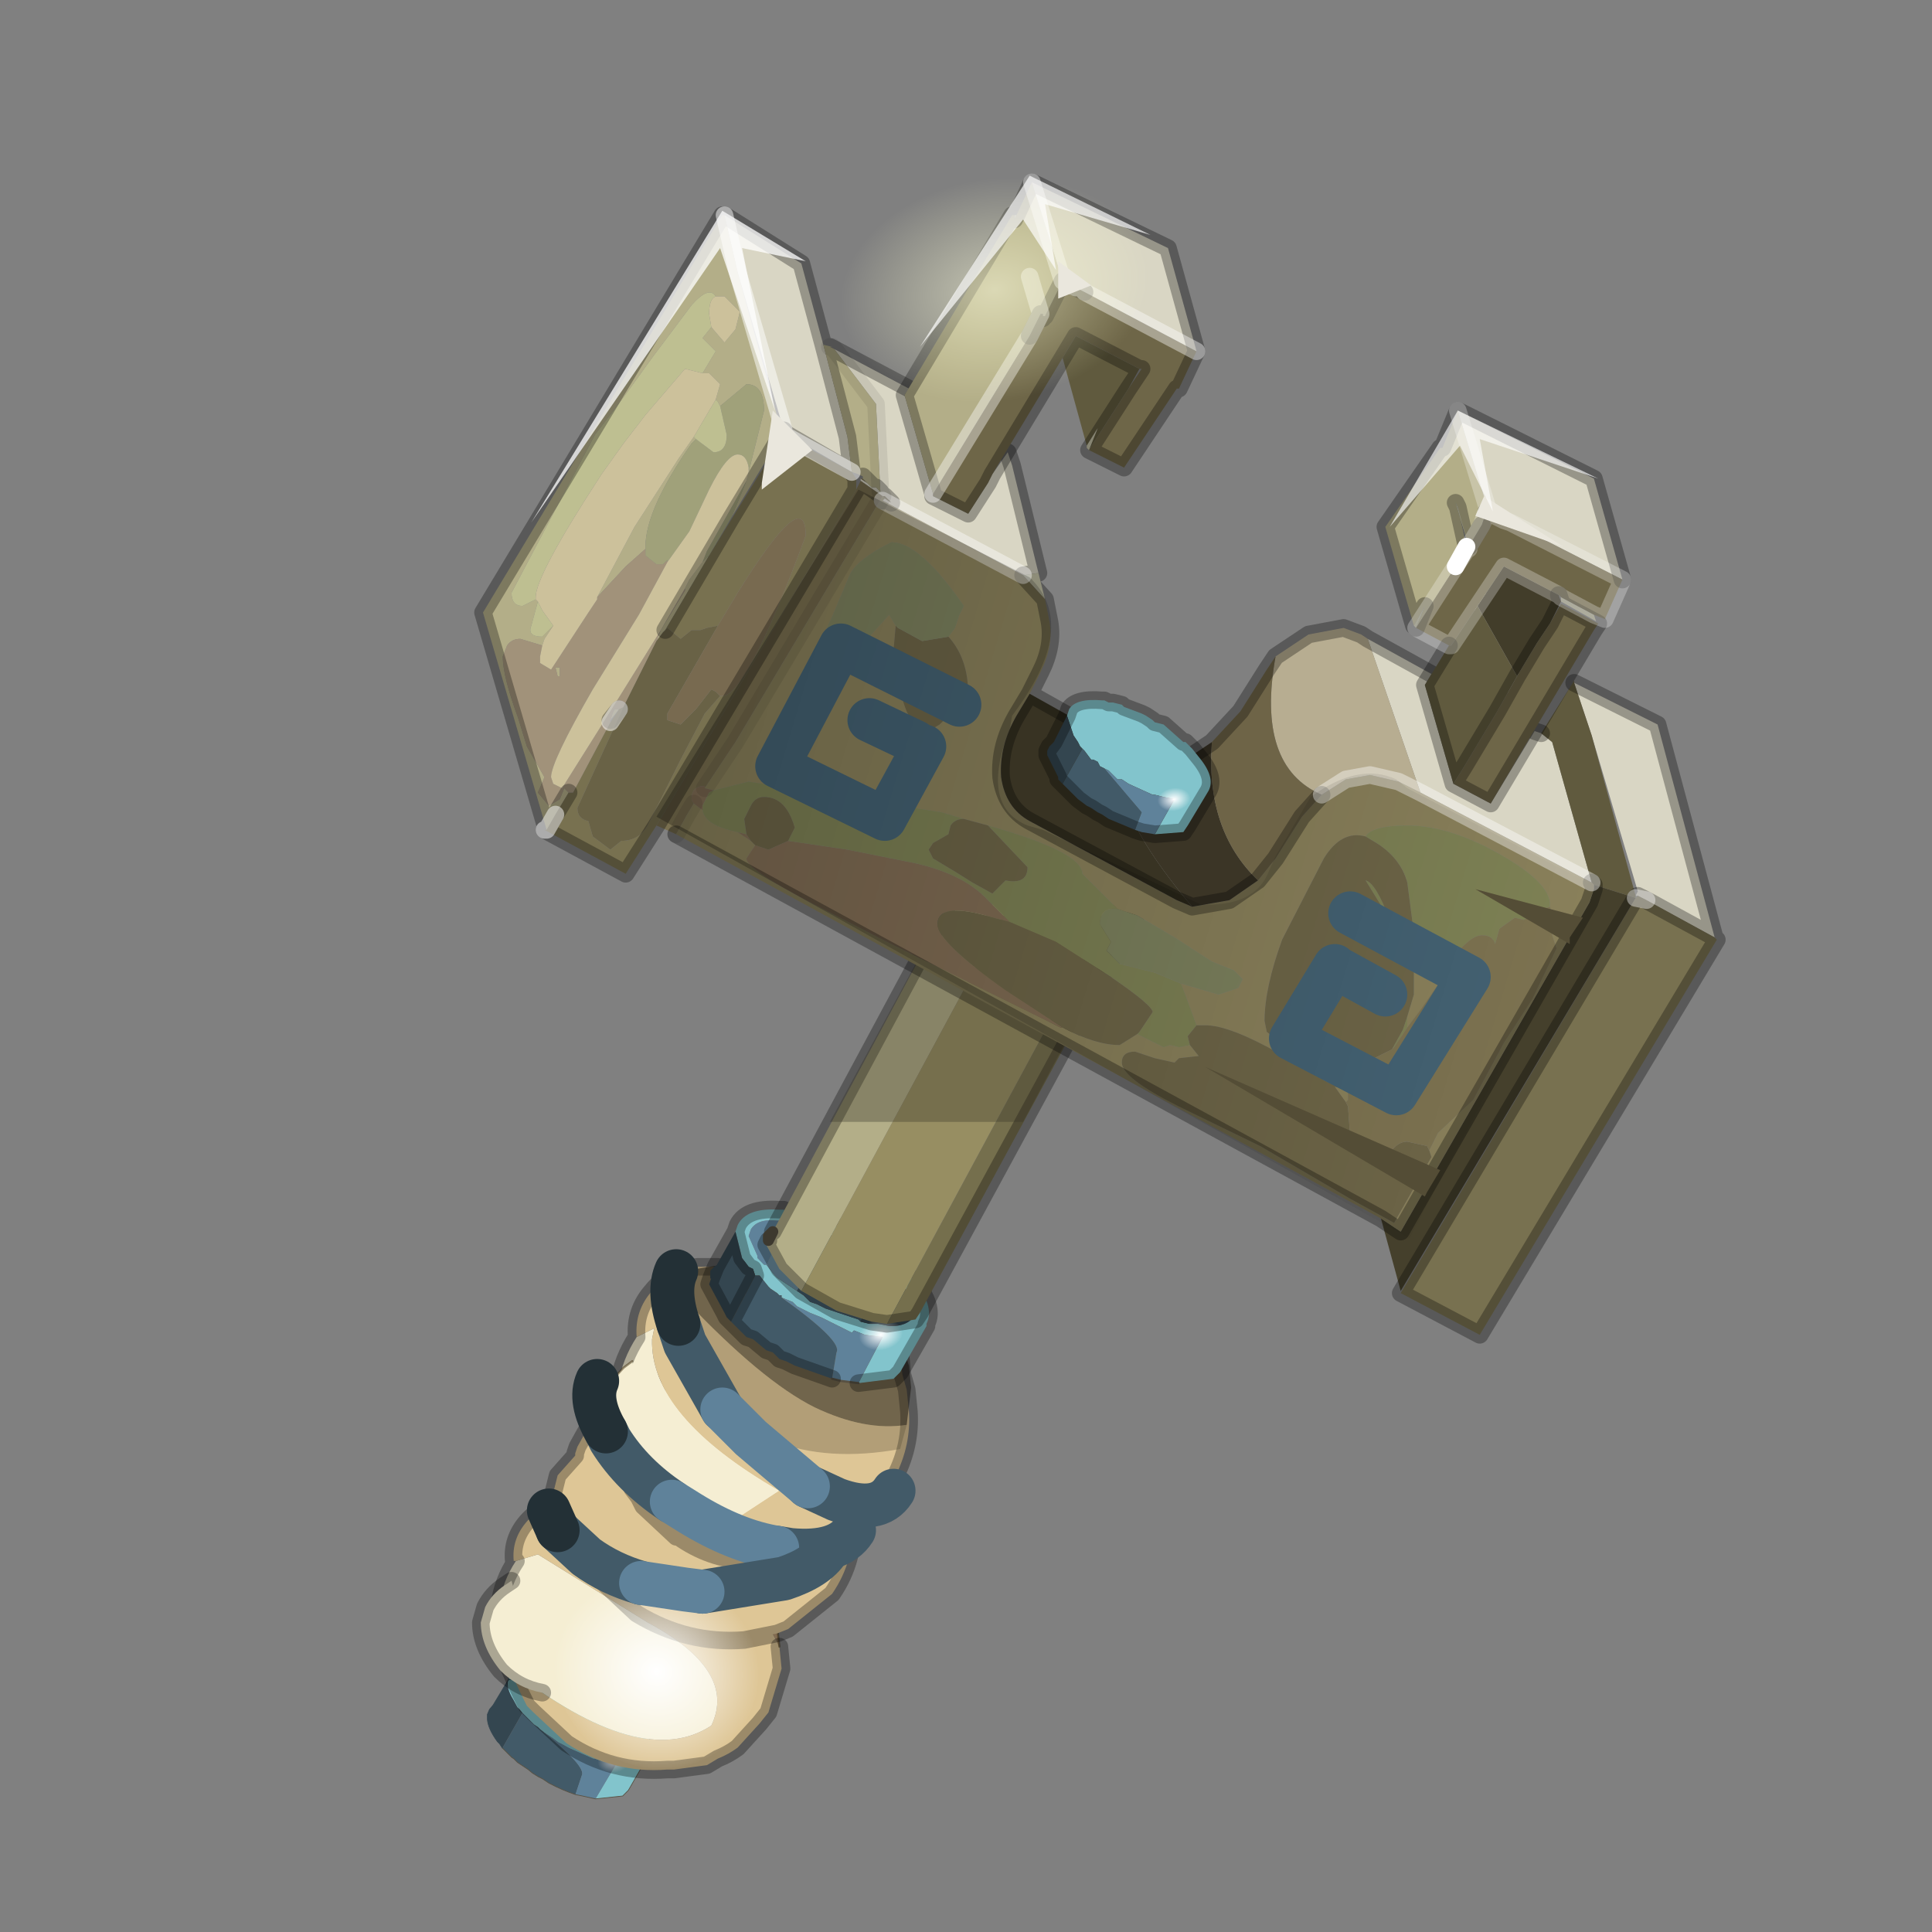 <?xml version="1.0" encoding="UTF-8" standalone="no"?>
<svg xmlns:xlink="http://www.w3.org/1999/xlink" height="440.0px" width="440.0px" xmlns="http://www.w3.org/2000/svg">
  <rect width="100%" height="100%" fill="#808080" stroke="none"/>
  <g transform="matrix(10.0, 0.0, 0.0, 10.0, 0.0, 0.0)">
    <use height="44.0" transform="matrix(1.0, 0.0, 0.0, 1.0, 0.0, 0.0)" width="44.0" xlink:href="#shape0"/>
    <use height="9.4" transform="matrix(0.326, 0.0, 0.0, 0.326, 11.1, 37.92)" width="11.45" xlink:href="#shape1"/>
    <use height="8.1" transform="matrix(0.009, 0.064, 0.091, -0.013, 13.58, 39.901)" width="8.1" xlink:href="#shape2"/>
    <use height="13.15" transform="matrix(1.0, 0.0, 0.0, 1.0, 10.75, 27.35)" width="10.6" xlink:href="#shape3"/>
    <use height="8.1" transform="matrix(0.015, 0.085, 0.121, -0.021, 19.511, 30.137)" width="8.1" xlink:href="#shape2"/>
    <use height="8.1" transform="matrix(-0.542, -0.193, -0.182, 0.511, 17.887, 36.781)" width="8.1" xlink:href="#shape2"/>
    <use height="35.15" transform="matrix(1.0, 0.0, 0.0, 1.0, 10.8, 1.6)" width="28.5" xlink:href="#shape4"/>
    <use height="8.1" transform="matrix(0.009, 0.064, 0.091, -0.013, 26.33, 18)" width="8.1" xlink:href="#shape2"/>
    <use height="8.0" transform="matrix(1.0, 0.0, 0.0, 1.0, 12.1, 4.0)" width="24.3" xlink:href="#shape5"/>
  </g>
  <defs>
    <g id="shape0" transform="matrix(1.0, 0.0, 0.0, 1.0, 0.0, 0.0)">
      <path d="M44.0 44.0 L0.0 44.0 0.0 0.0 44.0 0.0 44.0 44.0" fill="#33cc33" fill-opacity="0.0" fill-rule="evenodd" stroke="none"/>
    </g>
    <g id="shape1" transform="matrix(1.0, 0.0, 0.0, 1.0, 0.0, 4.7)">
      <path d="M2.45 -1.35 L2.25 -1.6 2.1 -1.75 1.8 -2.3 Q1.3 -3.1 1.45 -3.65 L1.55 -4.05 Q2.05 -4.9 3.8 -4.65 L4.0 -4.65 4.35 -4.6 4.55 -4.55 5.2 -4.35 5.4 -4.3 6.55 -3.8 6.9 -3.65 7.35 -3.4 7.6 -3.25 8.1 -3.0 9.55 -1.9 9.65 -1.8 10.05 -1.4 10.65 -0.7 Q11.75 0.7 11.3 1.6 L11.2 1.7 9.85 4.05 9.45 4.45 7.55 4.65 9.0 2.2 8.05 2.05 7.5 1.85 7.4 1.85 5.7 1.1 5.25 0.85 4.95 0.7 4.55 0.4 4.25 0.2 3.95 0.0 3.7 -0.2 3.55 -0.35 3.25 -0.55 3.1 -0.7 2.6 -1.2 2.45 -1.35" fill="#82c4cc" fill-rule="evenodd" stroke="none"/>
      <path d="M1.05 1.1 L2.45 -1.35 2.6 -1.2 3.1 -0.7 3.25 -0.55 3.55 -0.35 3.7 -0.2 3.95 0.0 Q6.9 2.4 6.6 3.0 L6.15 4.35 Q5.25 4.05 4.3 3.55 L3.85 3.25 3.55 3.1 3.15 2.85 2.85 2.6 2.1 2.1 1.85 1.85 1.7 1.75 1.2 1.25 1.05 1.1" fill="#425a68" fill-rule="evenodd" stroke="none"/>
      <path d="M7.55 4.65 L6.65 4.45 6.15 4.35 6.6 3.0 Q6.9 2.4 3.95 0.0 L4.25 0.2 4.55 0.4 4.95 0.7 5.25 0.85 5.7 1.1 7.4 1.85 7.5 1.85 8.05 2.05 9.0 2.2 7.55 4.65" fill="#5f829a" fill-rule="evenodd" stroke="none"/>
      <path d="M0.0 -1.25 L0.4 -1.9 0.0 -1.25 0.15 -1.6 0.4 -1.9 1.45 -3.65 Q1.3 -3.1 1.8 -2.3 L2.1 -1.75 2.25 -1.6 2.45 -1.35 1.05 1.1 0.85 0.8 0.7 0.65 Q0.05 -0.25 0.0 -0.9 L0.0 -1.25" fill="#344650" fill-rule="evenodd" stroke="none"/>
      <path d="M4.35 -4.6 L4.55 -4.55 5.2 -4.35 5.4 -4.3 6.55 -3.8 6.9 -3.65 7.35 -3.4 7.6 -3.25 8.1 -3.0 9.55 -1.9 9.65 -1.8 10.05 -1.4 10.65 -0.7 Q11.75 0.7 11.3 1.6 L11.2 1.7 9.85 4.05 9.45 4.45 7.55 4.65 6.65 4.45 6.15 4.35 Q5.25 4.05 4.3 3.55 L3.85 3.25 3.55 3.1 3.15 2.85 2.85 2.6 2.1 2.1 1.85 1.85 1.7 1.75 1.2 1.25 1.05 1.1" fill="none" stroke="#585143" stroke-linecap="round" stroke-linejoin="round" stroke-width="0.05"/>
      <path d="M0.4 -1.9 L0.0 -1.25 0.0 -0.9 Q0.05 -0.25 0.7 0.65 L0.85 0.8 1.05 1.1 M1.45 -3.65 L0.4 -1.9 0.15 -1.6 0.0 -1.25 M1.45 -3.65 L1.55 -4.05 Q2.05 -4.9 3.8 -4.65 L4.0 -4.65 4.35 -4.6 Z" fill="none" stroke="#344650" stroke-linecap="round" stroke-linejoin="round" stroke-width="0.05"/>
    </g>
    <g id="shape2" transform="matrix(1.0, 0.0, 0.0, 1.0, 0.0, 4.05)">
      <path d="M4.05 -4.05 Q5.75 -4.05 6.9 -2.9 8.1 -1.7 8.1 0.0 8.1 1.7 6.9 2.85 5.75 4.05 4.05 4.05 2.35 4.05 1.15 2.85 0.0 1.7 0.0 0.0 0.0 -1.7 1.15 -2.9 2.35 -4.05 4.05 -4.05" fill="url(#gradient0)" fill-rule="evenodd" stroke="none"/>
    </g>
    <radialGradient cx="0" cy="0" gradientTransform="matrix(0.005, 0.0, 0.0, 0.005, 4.05, 0.0)" gradientUnits="userSpaceOnUse" id="gradient0" r="819.2" spreadMethod="pad">
      <stop offset="0.0" stop-color="#ffffff"/>
      <stop offset="1.0" stop-color="#ffffff" stop-opacity="0.0"/>
    </radialGradient>
    <g id="shape3" transform="matrix(1.0, 0.0, 0.0, 1.0, -10.75, -27.35)">
      <path d="M11.6 38.0 L11.45 37.65 Q11.15 36.45 11.75 35.55 L12.25 35.4 14.75 36.95 Q16.8 38.05 16.2 39.3 14.6 40.35 11.6 38.0" fill="#f5eed3" fill-rule="evenodd" stroke="none"/>
      <path d="M11.7 35.55 Q11.65 35.05 12.0 34.65 12.35 34.25 12.95 34.2 L13.4 34.25 13.7 34.4 13.8 34.4 13.9 34.4 13.95 34.4 14.2 34.4 14.45 34.4 17.15 36.05 Q16.95 36.35 16.5 36.35 17.25 36.45 17.75 37.5 L17.8 38.0 17.5 39.0 17.3 39.25 16.8 39.8 Q16.6 39.95 16.35 40.05 L16.1 40.2 15.35 40.3 15.2 40.3 Q13.95 40.4 12.9 39.7 L12.15 39.0 12.0 38.85 11.9 38.65 11.85 38.55 11.6 38.0 Q14.6 40.35 16.2 39.3 16.8 38.05 14.75 36.95 L12.25 35.4 11.75 35.55 11.7 35.55 M14.25 34.8 L14.05 34.65 13.7 34.4 14.05 34.65 14.25 34.8" fill="#dec696" fill-rule="evenodd" stroke="none"/>
      <path d="M17.15 36.05 L17.5 36.25 17.6 36.75 17.7 37.05 17.75 37.5 Q17.25 36.45 16.5 36.35 16.95 36.35 17.15 36.05" fill="#ba9a74" fill-rule="evenodd" stroke="none"/>
      <path d="M13.7 34.4 L13.8 34.4 13.9 34.4 13.95 34.4 14.2 34.4 M17.5 36.25 L17.6 36.75 17.7 37.05 17.75 37.5 M13.7 34.4 L14.05 34.65 14.25 34.8" fill="none" stroke="#423213" stroke-linecap="round" stroke-linejoin="round" stroke-opacity="0.502" stroke-width="0.05"/>
      <path d="M11.7 35.55 Q11.65 35.05 12.0 34.65 12.35 34.25 12.95 34.2 L13.4 34.25 13.7 34.4 M17.75 37.5 L17.8 38.0 17.5 39.0 17.3 39.25 16.8 39.8 Q16.6 39.95 16.35 40.05 L16.1 40.2 15.35 40.3 15.2 40.3 Q13.95 40.4 12.9 39.7 L12.15 39.0 12.0 38.85 11.9 38.65 11.85 38.55 11.6 38.0 11.45 37.65 Q11.15 36.45 11.75 35.55" fill="none" stroke="#000000" stroke-linecap="round" stroke-linejoin="round" stroke-opacity="0.302" stroke-width="0.4"/>
      <path d="M12.35 38.55 Q11.8 38.45 11.4 38.05 10.95 37.5 10.95 36.95 L11.05 36.6 Q11.2 36.3 11.5 36.1 L11.65 36.0 12.35 38.55" fill="#f5eed3" fill-rule="evenodd" stroke="none"/>
      <path d="M12.35 38.55 Q11.8 38.45 11.4 38.05 10.95 37.5 10.95 36.95 L11.05 36.6 Q11.2 36.3 11.5 36.1 L11.65 36.0" fill="none" stroke="#000000" stroke-linecap="round" stroke-linejoin="round" stroke-opacity="0.302" stroke-width="0.4"/>
      <path d="M15.8 31.45 L16.05 31.45 19.1 33.3 19.2 33.8 19.3 34.1 19.4 34.55 Q19.5 35.5 18.95 36.3 L17.95 37.1 17.7 37.2 16.95 37.35 Q15.65 37.45 14.5 36.75 L13.75 36.05 13.6 35.9 13.5 35.65 13.45 35.6 13.35 35.3 13.0 35.05 Q12.6 34.55 12.6 34.0 L12.7 33.6 13.1 33.15 13.1 33.1 13.15 32.95 13.4 32.5 Q14.0 31.7 15.0 31.5 L15.4 31.4 15.5 31.45 15.6 31.4 15.8 31.45 M14.0 35.6 L13.35 35.3 14.0 35.6" fill="#dec696" fill-rule="evenodd" stroke="none"/>
      <path d="M13.35 35.3 L14.0 35.6" fill="none" stroke="#423213" stroke-linecap="round" stroke-linejoin="round" stroke-opacity="0.502" stroke-width="0.05"/>
      <path d="M19.1 33.3 L19.2 33.8 19.3 34.1 19.4 34.55 Q19.5 35.5 18.95 36.3 L17.95 37.1 17.7 37.2 16.95 37.35 Q15.65 37.45 14.5 36.75 L13.75 36.05 13.6 35.9 13.5 35.65 13.45 35.6 13.35 35.3 13.0 35.05 Q12.6 34.55 12.6 34.0 L12.7 33.6 13.1 33.15 13.1 33.1 13.15 32.95 13.4 32.5 Q14.0 31.7 15.0 31.5 L15.4 31.4 15.5 31.45 15.6 31.4 15.8 31.45" fill="none" stroke="#000000" stroke-linecap="round" stroke-linejoin="round" stroke-opacity="0.302" stroke-width="0.4"/>
      <path d="M14.5 30.45 L14.9 30.25 14.85 30.5 Q14.8 32.25 17.75 33.95 L16.3 34.9 14.35 33.75 14.1 32.8 Q13.85 31.45 14.5 30.45" fill="#f5eed3" fill-rule="evenodd" stroke="none"/>
      <path d="M14.35 33.75 L16.3 34.9 17.75 33.95 Q14.8 32.25 14.85 30.5 L14.9 30.25 14.5 30.45 Q14.45 29.85 14.85 29.4 15.25 28.9 15.9 28.85 L16.35 28.85 16.65 28.95 16.75 28.95 16.85 28.95 16.95 28.9 17.2 28.9 17.45 28.9 20.5 30.75 20.55 31.3 20.65 31.65 20.7 32.15 Q20.75 32.9 20.4 33.6 L20.1 34.2 19.05 35.15 18.7 35.3 17.95 35.5 17.4 35.55 17.0 35.55 Q16.15 35.5 15.45 35.0 L15.4 35.0 14.65 34.3 14.55 34.1 14.4 33.9 14.4 33.85 14.35 33.75 M17.2 29.4 L17.0 29.2 16.65 28.95 17.0 29.2 17.2 29.4" fill="#dec696" fill-rule="evenodd" stroke="none"/>
      <path d="M14.5 30.45 Q13.85 31.45 14.1 32.8 L14.35 33.75 14.4 33.85 14.4 33.9 14.55 34.1 14.65 34.3 15.4 35.0 15.45 35.0 Q16.15 35.5 17.0 35.55 L17.4 35.55 17.95 35.5 18.7 35.3 19.05 35.15 20.1 34.2 20.4 33.6 Q20.75 32.9 20.7 32.15 L20.65 31.65 20.55 31.3 20.5 30.75 17.45 28.9 17.2 28.9 16.95 28.9 16.85 28.95 16.75 28.95 16.65 28.95 17.0 29.2 17.2 29.4 M14.5 30.45 Q14.45 29.85 14.85 29.4 15.25 28.9 15.9 28.85 L16.35 28.85 16.65 28.95" fill="none" stroke="#000000" stroke-linecap="round" stroke-linejoin="round" stroke-opacity="0.302" stroke-width="0.4"/>
      <path d="M14.4 31.0 L14.9 33.85 Q14.35 33.8 14.0 33.3 13.55 32.8 13.6 32.1 L13.7 31.7 14.2 31.15 14.4 31.0" fill="#f5eed3" fill-rule="evenodd" stroke="none"/>
      <path d="M14.9 33.85 Q14.35 33.8 14.0 33.3 13.55 32.8 13.6 32.1 L13.7 31.7 14.2 31.15 14.4 31.0" fill="none" stroke="#423213" stroke-linecap="round" stroke-linejoin="round" stroke-opacity="0.502" stroke-width="0.05"/>
      <path d="M15.1 29.3 L15.6 29.6 Q17.35 31.45 18.55 32.05 19.7 32.6 20.65 32.45 L20.5 33.0 Q17.2 33.6 15.55 31.05 14.6 29.85 15.1 29.3" fill="#544d36" fill-opacity="0.322" fill-rule="evenodd" stroke="none"/>
      <path d="M15.1 29.3 L15.55 28.95 17.05 28.7 18.85 29.15 20.55 30.2 20.6 30.8 20.7 31.1 20.75 31.6 20.65 32.45 Q19.7 32.6 18.55 32.05 17.35 31.45 15.6 29.6 L15.1 29.3" fill="#1a1611" fill-opacity="0.553" fill-rule="evenodd" stroke="none"/>
      <path d="M20.2 28.9 L20.15 28.85 19.55 28.4 19.3 28.3 19.2 28.25 19.0 28.15 18.85 28.1 18.35 27.9 18.25 27.9 17.95 27.85 17.9 27.8 17.85 27.8 17.7 27.8 Q17.25 27.75 17.1 28.0 L17.05 28.15 17.25 28.6 17.25 28.65 17.35 28.75 17.4 28.8 17.45 28.8 17.65 29.05 17.7 29.1 17.85 29.2 18.15 29.4 18.3 29.5 18.45 29.65 18.6 29.7 18.8 29.8 19.55 30.05 19.6 30.1 19.8 30.15 20.0 30.15 20.25 30.2 20.3 30.2 Q20.65 30.2 20.8 30.0 L20.8 29.95 Q20.95 29.7 20.5 29.2 L20.4 29.05 20.2 28.9 M16.75 28.05 L16.8 27.9 Q17.0 27.5 17.75 27.55 L17.85 27.55 17.95 27.6 18.05 27.6 18.35 27.65 18.45 27.7 18.95 27.9 19.1 27.95 19.3 28.05 19.4 28.1 19.65 28.2 20.3 28.7 20.35 28.7 20.5 28.85 20.8 29.15 Q21.3 29.75 21.1 30.15 L21.1 30.2 20.5 31.25 20.35 31.4 19.55 31.5 20.1 30.45 19.7 30.4 19.45 30.3 19.4 30.35 18.7 30.0 18.45 29.9 18.35 29.85 18.15 29.75 18.05 29.65 17.8 29.55 17.8 29.5 17.75 29.5 17.7 29.45 17.55 29.35 17.5 29.3 17.3 29.05 17.2 29.05 17.15 28.9 17.05 28.85 16.9 28.65 16.75 28.05" fill="#82c4cc" fill-rule="evenodd" stroke="none"/>
      <path d="M18.85 28.1 L19.0 28.15 19.2 28.25 19.3 28.3 19.55 28.4 20.15 28.85 20.2 28.9 19.6 30.1 19.55 30.05 18.8 29.8 18.6 29.7 18.45 29.65 18.3 29.5 18.15 29.4 18.85 28.1 M18.95 31.4 L18.1 31.1 17.9 31.0 17.75 30.95 17.6 30.8 17.45 30.75 17.15 30.5 17.0 30.45 16.95 30.4 16.7 30.15 16.65 30.1 17.2 29.05 17.3 29.05 17.5 29.3 17.55 29.35 17.7 29.45 17.75 29.5 17.8 29.5 17.8 29.55 Q19.2 30.55 19.05 30.8 L18.95 31.4" fill="#425a68" fill-rule="evenodd" stroke="none"/>
      <path d="M18.15 29.4 L17.85 29.2 17.7 29.1 17.65 29.05 17.45 28.8 17.95 27.85 18.25 27.9 18.35 27.9 18.85 28.1 18.15 29.4" fill="#6d91a3" fill-rule="evenodd" stroke="none"/>
      <path d="M17.45 28.8 L17.4 28.8 17.35 28.75 17.25 28.65 17.25 28.6 17.05 28.15 17.1 28.0 Q17.25 27.75 17.7 27.8 L17.85 27.8 17.9 27.8 17.95 27.85 17.45 28.8 M19.55 31.5 L19.15 31.45 18.95 31.4 19.05 30.8 Q19.2 30.55 17.8 29.55 L18.05 29.65 18.15 29.75 18.35 29.85 18.45 29.9 18.7 30.0 19.4 30.35 19.45 30.3 19.7 30.4 20.1 30.45 19.55 31.5" fill="#5f829a" fill-rule="evenodd" stroke="none"/>
      <path d="M20.2 28.9 L20.4 29.05 20.5 29.2 Q20.95 29.7 20.8 29.95 L20.8 30.0 Q20.65 30.2 20.3 30.2 L20.25 30.2 20.0 30.15 19.8 30.15 19.6 30.1 20.2 28.9 M16.65 30.1 L16.55 30.0 16.5 29.9 16.15 29.25 16.2 29.1 16.2 28.95 16.3 28.85 16.75 28.05 16.9 28.65 17.05 28.85 17.15 28.9 17.2 29.05 16.65 30.1 M16.3 28.85 L16.2 29.1 16.3 28.85" fill="#344650" fill-rule="evenodd" stroke="none"/>
      <path d="M19.55 31.5 L19.15 31.45 18.95 31.4" fill="none" stroke="#585143" stroke-linecap="round" stroke-linejoin="round" stroke-width="0.05"/>
      <path d="M16.2 29.1 L16.2 28.95 16.3 28.85" fill="none" stroke="#344650" stroke-linecap="round" stroke-linejoin="round" stroke-width="0.05"/>
      <path d="M16.75 28.05 L16.8 27.9 Q17.0 27.5 17.75 27.55 L17.85 27.55 17.95 27.6 18.05 27.6 18.35 27.65 18.45 27.7 18.95 27.9 19.1 27.95 19.3 28.05 19.4 28.1 19.65 28.2 20.3 28.7 20.35 28.7 20.5 28.85 20.8 29.15 Q21.3 29.75 21.1 30.15 L21.1 30.2 20.5 31.25 20.35 31.4 19.55 31.5 M18.95 31.4 L18.1 31.1 17.9 31.0 17.75 30.95 17.6 30.8 17.45 30.75 17.15 30.5 17.0 30.45 16.95 30.4 16.7 30.15 16.65 30.1 16.55 30.0 16.5 29.9 16.15 29.25 16.2 29.1 16.3 28.85 16.75 28.05 16.9 28.65 17.05 28.85 17.15 28.9 17.2 29.05 16.65 30.1" fill="none" stroke="#000000" stroke-linecap="round" stroke-linejoin="round" stroke-opacity="0.302" stroke-width="0.4"/>
    </g>
    <g id="shape4" transform="matrix(1.0, 0.0, 0.0, 1.0, -10.8, -1.6)">
      <path d="M19.45 34.85 Q19.1 35.4 18.0 35.3 L17.7 35.25 M15.3 34.2 Q14.4 33.6 13.9 32.8 L13.8 32.6" fill="none" stroke="#425a68" stroke-linecap="round" stroke-linejoin="round" stroke-width="1.0"/>
      <path d="M17.7 35.25 Q16.75 35.1 15.7 34.45 L15.3 34.2" fill="none" stroke="#5f829a" stroke-linecap="round" stroke-linejoin="round" stroke-width="1.0"/>
      <path d="M13.8 32.6 Q13.4 31.9 13.6 31.45" fill="none" stroke="#233036" stroke-linecap="round" stroke-linejoin="round" stroke-width="1.0"/>
      <path d="M16.45 32.1 L15.6 30.6 15.45 30.15 M20.35 33.95 Q20.0 34.5 19.05 34.15 L18.4 33.85" fill="none" stroke="#425a68" stroke-linecap="round" stroke-linejoin="round" stroke-width="1.0"/>
      <path d="M18.4 33.85 L17.1 32.75 16.45 32.1" fill="none" stroke="#5f829a" stroke-linecap="round" stroke-linejoin="round" stroke-width="1.0"/>
      <path d="M15.45 30.15 Q15.2 29.4 15.4 28.95" fill="none" stroke="#233036" stroke-linecap="round" stroke-linejoin="round" stroke-width="1.0"/>
      <path d="M18.85 35.3 Q18.6 35.7 17.85 35.95 L16.0 36.25 M14.6 36.05 Q13.9 35.85 13.35 35.45 L12.7 34.85" fill="none" stroke="#425a68" stroke-linecap="round" stroke-linejoin="round" stroke-width="1.0"/>
      <path d="M16.0 36.25 L15.6 36.2 14.6 36.05" fill="none" stroke="#5f829a" stroke-linecap="round" stroke-linejoin="round" stroke-width="1.0"/>
      <path d="M12.7 34.85 L12.5 34.4" fill="none" stroke="#233036" stroke-linecap="round" stroke-linejoin="round" stroke-width="1.0"/>
      <path d="M17.6 28.05 L17.5 28.25 17.5 28.15 17.6 28.05" fill="#cdc098" fill-rule="evenodd" stroke="none"/>
      <path d="M21.6 20.6 L23.0 20.6 18.25 29.4 18.15 29.3 17.75 28.9 17.45 28.35 17.5 28.25 17.6 28.05 21.6 20.6" fill="#b3ae88" fill-rule="evenodd" stroke="none"/>
      <path d="M18.25 29.4 L23.0 20.6 25.35 20.6 20.2 30.15 19.85 30.1 19.05 29.85 18.25 29.4" fill="#978e62" fill-rule="evenodd" stroke="none"/>
      <path d="M25.35 20.6 L26.0 20.6 20.95 29.9 20.85 30.05 20.2 30.15 25.35 20.6" fill="#756f4d" fill-rule="evenodd" stroke="none"/>
      <path d="M17.6 28.05 L17.5 28.25 M17.6 28.05 L17.5 28.15 17.5 28.25" fill="none" stroke="#585143" stroke-linecap="round" stroke-linejoin="round" stroke-width="0.25"/>
      <path d="M21.6 20.6 L17.6 28.05 M17.5 28.25 L17.45 28.35 17.75 28.9 18.15 29.3 18.25 29.4 M26.0 20.6 L20.95 29.9 20.85 30.05 20.2 30.15 19.85 30.1 19.05 29.85 18.25 29.4" fill="none" stroke="#000000" stroke-linecap="round" stroke-linejoin="round" stroke-opacity="0.302" stroke-width="0.4"/>
      <path d="M25.8 20.85 L23.3 25.55 18.9 25.55 21.45 20.85 25.8 20.85" fill="#353124" fill-opacity="0.333" fill-rule="evenodd" stroke="none"/>
      <path d="M32.35 18.05 L31.15 14.55 32.6 15.35 32.45 15.6 33.1 17.85 33.95 18.3 34.95 16.65 35.1 16.7 35.35 16.9 36.25 20.1 32.35 18.05 M35.85 15.55 L37.75 16.5 39.05 21.35 37.3 20.4 37.25 20.4 37.3 20.3 36.25 16.75 35.85 15.55 M16.5 4.9 L18.25 6.0 18.75 7.85 19.3 9.95 19.4 10.75 17.85 9.85 17.85 9.9 17.8 9.85 17.85 9.8 16.8 6.2 16.5 4.9 M19.0 7.95 L20.7 8.85 20.6 9.0 21.25 11.25 21.25 11.3 22.05 11.7 22.5 11.0 22.6 10.8 22.95 10.3 23.0 10.45 23.05 10.6 23.65 13.05 23.3 13.1 20.1 11.4 20.15 11.35 20.3 11.45 20.15 11.3 20.1 11.3 19.6 10.95 19.6 10.9 19.75 11.0 19.85 11.1 19.9 11.1 19.95 11.1 20.05 11.2 19.95 9.2 19.0 7.95" fill="#d9d6c4" fill-rule="evenodd" stroke="none"/>
      <path d="M23.65 13.05 L23.8 13.65 23.3 13.1 23.65 13.05" fill="#cbcaad" fill-rule="evenodd" stroke="none"/>
      <path d="M29.05 14.95 L29.8 14.45 30.6 14.3 31.0 14.45 31.15 14.55 32.35 18.05 31.85 17.8 31.2 17.65 30.65 17.75 30.1 18.1 Q28.6 17.45 29.05 14.95" fill="#b7ad91" fill-rule="evenodd" stroke="none"/>
      <path d="M15.4 19.0 L14.95 18.8 19.5 11.15 19.6 10.95 20.1 11.3 20.15 11.3 20.3 11.45 20.15 11.35 20.1 11.3 18.9 13.3 16.75 16.9 16.05 17.95 16.05 17.9 Q15.75 17.9 15.75 18.2 L15.8 18.3 15.65 18.55 15.4 19.0 M19.75 11.0 L19.6 10.9 19.65 10.9 19.75 11.0" fill="#796f4f" fill-rule="evenodd" stroke="none"/>
      <path d="M35.1 16.7 L35.85 15.5 35.85 15.55 36.25 16.75 37.25 20.4 37.25 20.45 36.3 20.15 36.25 20.1 35.35 16.9 35.1 16.7" fill="#605a3e" fill-rule="evenodd" stroke="none"/>
      <path d="M12.45 18.9 L11.0 13.95 16.45 4.9 16.5 4.9 16.8 6.2 17.8 9.85 17.8 9.9 16.65 11.8 16.9 11.2 17.0 10.95 17.05 10.75 17.4 9.35 Q17.4 8.75 17.0 8.75 L16.4 9.25 16.35 9.15 16.3 9.1 16.4 8.75 16.15 8.5 16.0 8.5 16.3 8.0 16.0 7.7 16.2 7.45 16.5 7.8 16.75 7.5 16.85 7.1 16.5 6.75 16.3 6.75 Q16.15 6.5 15.75 6.95 L14.85 8.15 14.2 9.05 13.55 9.9 11.65 13.5 Q11.65 13.8 11.9 13.8 L12.2 13.65 12.25 13.7 12.1 14.25 Q12.0 14.5 12.35 14.5 L12.6 14.25 12.4 14.55 12.35 14.7 11.85 14.55 Q11.65 14.55 11.55 14.7 L11.45 14.95 Q11.45 15.4 11.8 16.35 L12.0 17.0 12.2 17.35 12.4 17.7 12.25 18.05 12.5 18.35 12.75 18.2 12.85 17.95 12.95 18.05 12.65 18.55 12.45 18.9 12.65 18.55 12.45 18.9 M18.75 7.85 L18.95 7.9 18.9 7.9 19.0 7.95 19.95 9.2 20.05 11.2 19.95 11.1 19.9 11.1 19.85 11.1 19.75 11.0 19.65 10.9 19.65 10.85 19.55 10.8 19.4 10.75 19.3 9.95 18.75 7.85 M15.85 10.0 L15.75 10.1 Q14.7 11.6 14.7 12.45 L14.7 12.5 14.25 12.9 13.6 13.6 14.45 12.0 15.45 10.45 15.8 9.95 15.85 10.0 M16.15 12.65 L15.15 14.35 15.1 14.4 14.95 14.6 15.05 14.35 15.6 13.45 15.6 13.4 15.7 13.2 16.0 12.8 16.15 12.65 M19.9 11.1 L19.65 10.85 19.9 11.1 M13.9 16.4 L13.95 16.25 14.0 16.15 14.1 16.15 13.9 16.4 M12.65 15.2 L12.75 15.2 12.75 15.25 12.75 15.4 12.7 15.4 12.65 15.2" fill="#b3ae88" fill-rule="evenodd" stroke="none"/>
      <path d="M37.3 20.4 L37.5 20.5 39.05 21.35 39.1 21.4 33.7 30.4 31.9 29.45 37.25 20.45 37.3 20.4 M14.95 18.8 L14.25 19.9 12.4 18.9 12.45 18.9 12.65 18.55 12.95 18.05 13.05 18.05 13.9 16.45 14.1 16.15 14.2 16.1 13.15 18.4 Q13.15 18.65 13.4 18.7 L13.5 19.05 13.9 19.35 14.15 19.15 Q14.55 19.15 14.75 18.8 L15.5 17.3 16.05 16.25 16.4 15.85 16.45 15.85 Q17.0 15.85 18.35 12.2 18.35 11.0 16.8 13.5 L16.35 14.25 16.1 14.3 15.95 14.35 15.75 14.35 15.5 14.55 15.2 14.3 15.15 14.35 16.15 12.65 17.85 9.9 19.4 10.75 19.5 10.9 19.5 11.05 19.5 11.15 14.95 18.8 M37.5 20.5 L37.25 20.45 37.5 20.5" fill="#787150" fill-rule="evenodd" stroke="none"/>
      <path d="M37.25 20.45 L31.9 29.4 31.45 27.75 31.9 28.05 36.2 20.55 36.3 20.25 36.3 20.15 37.25 20.45" fill="#45402c" fill-rule="evenodd" stroke="none"/>
      <path d="M30.1 18.1 L30.65 17.75 31.2 17.65 31.85 17.8 32.35 18.05 36.25 20.1 36.3 20.15 36.3 20.25 36.2 20.55 31.9 28.05 31.45 27.75 15.4 19.0 15.65 18.55 15.8 18.3 16.0 18.45 Q16.05 18.8 16.8 18.95 L17.1 19.15 17.2 19.25 17.0 19.55 Q17.0 19.8 18.55 20.6 L20.3 21.5 24.15 23.4 24.2 23.4 Q24.95 23.8 25.5 23.8 L25.9 23.55 26.5 23.85 26.65 23.8 26.85 23.85 27.1 23.8 27.3 24.05 26.85 24.1 26.75 24.2 26.3 24.1 25.85 23.95 Q25.55 23.95 25.55 24.2 25.55 24.55 26.85 25.2 L28.7 26.1 30.75 27.3 31.75 27.85 32.6 26.35 32.55 26.2 32.75 25.8 33.55 25.05 34.25 23.75 34.9 22.75 35.45 21.6 35.35 21.3 35.4 21.0 35.3 20.65 35.3 20.6 Q35.3 20.1 34.15 19.45 33.0 18.8 32.05 18.8 31.25 18.8 31.1 19.05 30.55 18.9 30.15 19.55 L29.2 21.4 Q28.8 22.5 28.8 23.25 L28.85 23.5 29.1 23.7 29.15 24.0 Q28.0 23.35 27.45 23.35 L27.25 23.35 26.9 22.4 27.75 22.65 28.2 22.5 28.3 22.3 28.1 22.1 27.6 21.9 26.75 21.35 25.9 20.85 25.45 20.7 24.65 19.9 Q24.65 19.4 22.5 18.8 L21.95 18.65 21.45 18.5 17.05 17.8 16.25 18.0 16.05 17.95 16.75 16.9 18.9 13.3 20.1 11.3 20.15 11.35 20.1 11.4 23.3 13.1 23.8 13.65 23.9 14.15 Q24.0 14.7 23.7 15.3 L23.45 15.8 23.15 16.3 Q22.75 17.0 22.8 17.7 22.9 18.4 23.45 18.7 L26.8 20.5 27.15 20.65 28.0 20.5 28.65 20.05 29.05 19.55 29.65 18.6 30.1 18.1 M32.2 21.25 L32.6 21.45 33.1 21.75 32.2 21.3 32.2 21.25 M32.2 22.0 L32.4 22.1 32.8 22.35 32.35 23.0 32.05 23.4 32.05 23.3 32.05 23.15 32.2 22.65 32.2 22.0 M30.65 25.1 L30.4 24.75 30.6 24.8 30.7 24.8 30.7 25.05 30.65 25.1 M29.9 24.35 L30.0 24.1 30.2 24.55 30.25 24.65 30.15 24.6 29.9 24.4 29.9 24.35 M32.0 24.6 L31.95 24.65 31.85 24.65 31.85 24.6 31.9 24.55 32.0 24.6 M21.6 14.5 L21.75 14.3 21.85 14.0 21.95 13.8 Q20.95 12.35 20.3 12.35 19.5 12.75 19.35 13.1 L18.95 14.05 18.55 14.9 Q18.25 15.5 18.25 15.85 L18.25 16.0 Q18.35 16.15 18.55 16.15 L19.0 15.75 19.4 15.1 19.8 14.5 20.25 14.0 20.4 14.25 20.35 14.8 20.5 15.7 Q20.7 16.65 21.15 16.65 L21.4 16.5 21.5 16.4 21.9 16.15 22.05 15.8 Q22.05 15.0 21.6 14.5" fill="#8a815b" fill-rule="evenodd" stroke="none"/>
      <path d="M14.7 12.5 L14.7 12.65 14.95 12.85 15.1 12.85 15.2 12.75 15.2 12.8 14.55 14.0 13.5 15.7 Q12.55 17.35 12.55 17.7 L12.6 17.85 12.8 17.95 13.9 16.2 15.05 14.35 15.6 13.4 15.6 13.45 15.05 14.35 14.95 14.6 14.2 16.1 14.1 16.15 14.0 16.15 13.95 16.25 13.9 16.4 13.9 16.45 13.05 18.05 12.95 18.05 12.85 17.95 12.75 18.2 12.5 18.35 12.25 18.05 12.4 17.7 12.2 17.35 12.0 17.0 11.8 16.35 Q11.45 15.4 11.45 14.95 L11.55 14.7 Q11.65 14.55 11.85 14.55 L12.35 14.7 12.3 14.95 12.3 15.1 12.55 15.25 13.4 13.95 13.6 13.65 13.6 13.6 14.25 12.9 14.7 12.5 M12.65 15.2 L12.7 15.4 12.75 15.4 12.75 15.25 12.75 15.2 12.65 15.2" fill="#a1927a" fill-rule="evenodd" stroke="none"/>
      <path d="M16.4 9.25 L17.0 8.75 Q17.4 8.75 17.4 9.35 L17.05 10.75 17.05 10.65 Q17.0 10.35 16.8 10.35 16.55 10.35 16.15 11.15 L15.7 12.1 15.2 12.8 15.2 12.75 15.1 12.85 14.95 12.85 14.7 12.65 14.7 12.5 14.7 12.45 Q14.7 11.6 15.75 10.1 L15.85 10.0 16.25 10.3 Q16.55 10.3 16.55 9.9 L16.4 9.25 M17.0 10.95 L16.9 11.2 16.65 11.8 16.15 12.65 16.0 12.8 16.1 12.55 17.0 10.95" fill="#a0a17a" fill-rule="evenodd" stroke="none"/>
      <path d="M16.2 7.45 L16.0 7.7 16.3 8.0 16.0 8.5 15.6 8.4 14.7 9.45 14.2 10.1 13.7 10.8 Q12.2 13.1 12.2 13.6 L12.2 13.65 11.9 13.8 Q11.65 13.8 11.65 13.5 L13.55 9.9 14.2 9.05 14.85 8.15 15.75 6.95 Q16.15 6.5 16.3 6.75 16.15 6.8 16.15 7.15 L16.2 7.45 M16.3 9.1 L16.35 9.15 16.4 9.25 16.55 9.9 Q16.55 10.3 16.25 10.3 L15.85 10.0 15.8 9.95 16.3 9.1 M12.25 13.7 L12.35 13.9 12.6 14.25 12.35 14.5 Q12.0 14.5 12.1 14.25 L12.25 13.7" fill="#bebf91" fill-rule="evenodd" stroke="none"/>
      <path d="M16.3 6.75 L16.5 6.75 16.85 7.1 16.75 7.5 16.5 7.8 16.2 7.45 16.15 7.15 Q16.15 6.8 16.3 6.75 M16.0 8.5 L16.15 8.5 16.4 8.75 16.3 9.1 15.8 9.95 15.45 10.45 14.45 12.0 13.6 13.6 13.6 13.65 13.4 13.95 12.55 15.25 12.3 15.1 12.3 14.95 12.35 14.7 12.4 14.55 12.6 14.25 12.35 13.9 12.25 13.7 12.2 13.65 12.2 13.6 Q12.2 13.1 13.7 10.8 L14.2 10.1 14.7 9.45 15.6 8.4 16.0 8.5 M17.05 10.75 L17.0 10.95 16.1 12.55 16.0 12.8 15.7 13.2 15.6 13.4 15.05 14.35 13.9 16.2 12.8 17.95 12.6 17.85 12.55 17.7 Q12.55 17.35 13.5 15.7 L14.55 14.0 15.2 12.8 15.7 12.1 16.15 11.15 Q16.55 10.35 16.8 10.35 17.0 10.35 17.05 10.65 L17.05 10.75" fill="#ccc19b" fill-rule="evenodd" stroke="none"/>
      <path d="M15.15 14.35 L15.2 14.3 15.5 14.55 15.75 14.35 15.95 14.35 16.1 14.3 16.35 14.25 15.2 16.25 15.2 16.4 15.5 16.5 15.85 16.15 16.2 15.7 16.3 15.75 16.4 15.85 16.05 16.25 15.5 17.3 14.75 18.8 Q14.55 19.15 14.15 19.15 L13.9 19.35 13.5 19.05 13.4 18.7 Q13.15 18.65 13.15 18.4 L14.2 16.1 14.95 14.6 15.1 14.4 15.15 14.35" fill="#696246" fill-rule="evenodd" stroke="none"/>
      <path d="M16.35 14.25 L16.8 13.5 Q18.35 11.0 18.35 12.2 17.0 15.85 16.45 15.85 L16.4 15.85 16.3 15.75 16.2 15.7 15.85 16.15 15.5 16.5 15.2 16.4 15.2 16.25 16.35 14.25" fill="#786a50" fill-rule="evenodd" stroke="none"/>
      <path d="M16.25 18.0 L16.15 18.05 16.0 18.35 16.0 18.45 15.8 18.3 15.75 18.2 Q15.75 17.9 16.05 17.9 L16.05 17.95 16.25 18.0 M16.8 18.95 L17.0 19.0 17.1 19.15 16.8 18.95 M17.95 19.15 L19.3 19.35 20.8 19.65 Q21.95 19.9 22.5 20.5 L23.0 21.0 22.45 20.85 Q21.35 20.55 21.35 21.05 21.35 21.45 22.9 22.55 L24.2 23.4 24.15 23.4 20.3 21.5 18.55 20.6 Q17.0 19.8 17.0 19.55 L17.2 19.25 17.5 19.35 17.95 19.15" fill="#826e55" fill-rule="evenodd" stroke="none"/>
      <path d="M32.2 21.3 L33.1 21.75 32.6 21.45 32.2 21.25 32.05 20.1 Q31.9 19.55 31.35 19.2 L31.1 19.05 Q31.25 18.8 32.05 18.8 33.0 18.8 34.15 19.45 35.3 20.1 35.3 20.6 L35.3 20.65 35.15 20.7 Q34.7 20.95 34.7 20.95 L34.5 20.9 34.15 21.15 34.05 21.5 Q34.0 21.3 33.75 21.3 33.45 21.3 32.95 22.0 L32.8 22.35 32.4 22.1 32.2 22.0 32.2 21.3 M31.55 20.7 L31.5 20.7 31.1 20.05 Q31.3 20.1 31.55 20.7 M27.25 23.35 L27.05 23.6 27.1 23.8 26.85 23.85 26.65 23.8 26.5 23.85 25.9 23.55 25.95 23.5 26.25 23.05 Q26.25 22.9 25.3 22.25 L24.05 21.45 23.0 21.0 22.5 20.5 Q21.95 19.9 20.8 19.65 L19.3 19.35 17.95 19.15 18.1 18.85 Q17.9 18.15 17.4 18.15 17.2 18.15 17.1 18.35 L16.95 18.65 17.0 19.0 16.8 18.95 Q16.05 18.8 16.0 18.45 L16.0 18.35 16.15 18.05 16.25 18.0 17.05 17.8 21.45 18.5 21.95 18.65 Q21.75 18.65 21.65 18.8 L21.6 19.0 21.25 19.2 21.15 19.35 21.25 19.55 21.75 19.85 22.15 20.1 22.6 20.35 22.9 20.05 Q23.4 20.15 23.4 19.75 L22.5 18.8 Q24.65 19.4 24.65 19.9 L25.45 20.7 Q25.05 20.65 25.05 21.05 L25.3 21.45 25.2 21.65 25.5 21.95 26.3 22.15 26.9 22.4 27.25 23.35 M31.7 23.9 L31.95 23.45 32.05 23.15 32.05 23.3 32.05 23.4 31.75 23.85 31.7 23.9 M31.9 24.55 L32.35 23.95 32.15 24.4 32.0 24.6 31.9 24.55" fill="#7e8255" fill-rule="evenodd" stroke="none"/>
      <path d="M32.2 21.3 L32.2 22.0 32.2 22.65 32.05 23.15 31.95 23.45 31.7 23.9 31.3 24.1 Q31.0 24.2 31.05 24.6 30.75 24.55 30.7 24.75 L30.7 24.8 30.6 24.8 30.4 24.75 30.65 25.1 30.7 25.2 30.75 25.9 31.6 26.45 31.7 26.2 Q31.85 26.0 32.05 26.0 L32.5 26.1 32.55 26.2 32.6 26.35 31.75 27.85 30.75 27.3 28.7 26.1 26.85 25.2 Q25.55 24.55 25.55 24.2 25.55 23.95 25.85 23.95 L26.3 24.1 26.75 24.2 26.85 24.1 27.3 24.05 27.1 23.8 27.05 23.6 27.25 23.35 27.45 23.35 Q28.0 23.35 29.15 24.0 L29.1 23.7 28.85 23.5 28.8 23.25 Q28.8 22.5 29.2 21.4 L30.15 19.55 Q30.55 18.9 31.1 19.05 L31.35 19.2 Q31.9 19.55 32.05 20.1 L32.2 21.25 32.2 21.3 M31.55 20.7 Q31.3 20.1 31.1 20.05 L31.5 20.7 31.55 20.7 M29.9 24.35 L29.9 24.4 30.15 24.6 30.25 24.65 30.2 24.55 30.0 24.1 29.9 24.35 M21.6 14.5 Q22.05 15.0 22.05 15.8 L21.9 16.15 21.5 16.4 21.4 16.5 21.15 16.65 Q20.7 16.65 20.5 15.7 L20.35 14.8 20.4 14.25 20.45 14.3 21.0 14.6 21.6 14.5 M17.0 19.0 L16.95 18.65 17.1 18.35 Q17.2 18.15 17.4 18.15 17.9 18.15 18.1 18.85 L17.95 19.15 17.5 19.35 17.2 19.25 17.1 19.15 17.0 19.0 M23.0 21.0 L24.05 21.45 25.3 22.25 Q26.25 22.9 26.25 23.05 L25.95 23.5 25.9 23.55 25.5 23.8 Q24.95 23.8 24.2 23.4 L22.9 22.55 Q21.35 21.45 21.35 21.05 21.35 20.55 22.45 20.85 L23.0 21.0 M21.95 18.65 L22.5 18.8 23.4 19.75 Q23.4 20.15 22.9 20.05 L22.6 20.35 22.15 20.1 21.75 19.85 21.25 19.55 21.15 19.35 21.25 19.2 21.6 19.0 21.65 18.8 Q21.75 18.65 21.95 18.65" fill="#6e6648" fill-rule="evenodd" stroke="none"/>
      <path d="M20.4 14.25 L20.25 14.0 19.8 14.5 19.4 15.1 19.0 15.75 18.55 16.15 Q18.35 16.15 18.25 16.0 L18.25 15.85 Q18.25 15.5 18.55 14.9 L18.95 14.05 19.35 13.1 Q19.5 12.75 20.3 12.35 20.95 12.35 21.95 13.8 L21.85 14.0 21.75 14.3 21.6 14.5 21.0 14.6 20.45 14.3 20.4 14.25 M25.45 20.7 L25.9 20.85 26.75 21.35 27.6 21.9 28.1 22.1 28.3 22.3 28.2 22.5 27.75 22.65 26.9 22.4 26.3 22.15 25.5 21.95 25.2 21.65 25.3 21.45 25.05 21.05 Q25.05 20.65 25.45 20.7" fill="#7d825e" fill-rule="evenodd" stroke="none"/>
      <path d="M32.8 22.35 L32.95 22.0 Q33.45 21.3 33.75 21.3 34.0 21.3 34.05 21.5 L34.15 21.15 34.5 20.9 34.7 20.95 Q34.7 20.95 35.15 20.7 L35.3 20.65 35.4 21.0 35.35 21.3 35.45 21.6 34.9 22.75 34.25 23.75 33.55 25.05 32.75 25.8 32.55 26.2 32.5 26.1 32.05 26.0 Q31.85 26.0 31.7 26.2 L31.6 26.45 30.75 25.9 30.7 25.2 30.65 25.1 30.7 25.05 30.7 24.8 30.7 24.75 Q30.75 24.55 31.05 24.6 31.0 24.2 31.3 24.1 L31.7 23.9 31.75 23.85 32.05 23.4 32.35 23.0 32.8 22.35 M32.0 24.6 L32.15 24.4 32.35 23.95 31.9 24.55 31.85 24.6 31.85 24.65 31.95 24.65 32.0 24.6" fill="#7d7351" fill-rule="evenodd" stroke="none"/>
      <path d="M23.45 15.8 L25.95 17.2 26.0 17.2 Q24.8 17.85 27.15 20.65 L26.8 20.5 23.45 18.7 Q22.9 18.4 22.8 17.7 22.75 17.0 23.15 16.3 L23.45 15.8" fill="#383323" fill-rule="evenodd" stroke="none"/>
      <path d="M26.0 17.2 Q26.5 17.45 27.15 17.2 L27.6 16.9 Q27.45 18.9 28.65 20.05 L28.0 20.5 27.15 20.65 Q24.8 17.85 26.0 17.2" fill="#3b3526" fill-rule="evenodd" stroke="none"/>
      <path d="M29.05 14.95 Q28.6 17.45 30.1 18.1 L29.65 18.6 29.05 19.55 28.65 20.05 Q27.45 18.9 27.6 16.9 L28.25 16.2 28.85 15.25 29.05 14.95" fill="#6e6447" fill-rule="evenodd" stroke="none"/>
      <path d="M31.15 14.55 L31.0 14.45 30.6 14.3 29.8 14.45 29.05 14.95 M31.15 14.55 L32.6 15.35 M34.95 16.65 L35.1 16.7 M35.85 15.55 L37.75 16.5 39.05 21.35 37.3 20.4 37.5 20.5 39.05 21.35 39.1 21.4 33.7 30.4 31.9 29.45 37.25 20.45 M31.45 27.75 L15.4 19.0 M14.95 18.8 L14.25 19.9 12.4 18.9 M12.45 18.9 L11.0 13.95 16.45 4.9 16.5 4.9 18.25 6.0 18.75 7.85 M19.0 7.95 L20.7 8.85 M22.95 10.3 L23.0 10.45 23.05 10.6 23.65 13.05 M23.8 13.65 L23.9 14.15 Q24.0 14.7 23.7 15.3 L23.45 15.8 25.95 17.2 26.0 17.2 Q26.5 17.45 27.15 17.2 L27.6 16.9 28.25 16.2 28.85 15.25 29.05 14.95 M36.25 20.1 L36.3 20.15 36.3 20.25 36.2 20.55 31.9 28.05 31.45 27.75 M37.3 20.4 L37.25 20.45 M28.65 20.05 L29.05 19.55 29.65 18.6 30.1 18.1 M18.9 7.9 L19.0 7.95 M20.05 11.2 L19.95 11.1 19.9 11.1 19.85 11.1 19.75 11.0 19.6 10.9 19.6 10.95 20.1 11.3 20.15 11.3 20.3 11.45 20.15 11.35 20.1 11.4 M23.3 13.1 L23.65 13.05 M16.65 11.8 L17.8 9.9 17.8 9.85 17.85 9.9 17.85 9.85 19.4 10.75 19.3 9.95 18.75 7.85 M17.85 9.8 L17.8 9.85 M19.5 11.15 L19.5 11.05 19.5 10.9 19.4 10.75 M16.15 12.65 L15.15 14.35 M12.95 18.05 L12.65 18.55 12.45 18.9 M19.65 10.85 L19.9 11.1 M19.5 11.15 L14.95 18.8 M20.1 11.3 L20.15 11.35 M16.15 12.65 L16.65 11.8 M23.3 13.1 L23.8 13.65 M23.45 15.8 L23.15 16.3 Q22.75 17.0 22.8 17.7 22.9 18.4 23.45 18.7 L26.8 20.5 27.15 20.65 28.0 20.5 28.65 20.05 M13.9 16.4 L14.1 16.15" fill="none" stroke="#000000" stroke-linecap="round" stroke-linejoin="round" stroke-opacity="0.302" stroke-width="0.4"/>
      <path d="M12.4 18.9 L12.45 18.9 12.65 18.55 M16.8 6.2 L16.5 4.9 M16.8 6.2 L17.85 9.8 M19.4 10.75 L17.85 9.9 M14.1 16.15 L13.9 16.45" fill="none" stroke="#ffffff" stroke-linecap="round" stroke-linejoin="round" stroke-opacity="0.502" stroke-width="0.4"/>
      <path d="M30.1 18.1 L30.65 17.75 31.2 17.65 31.85 17.8 32.35 18.05 36.25 20.1 M33.7 13.65 L34.5 15.65 M37.25 20.45 L37.5 20.5 M20.1 11.4 L23.3 13.1" fill="none" stroke="#ffffff" stroke-linecap="round" stroke-linejoin="round" stroke-opacity="0.4" stroke-width="0.4"/>
      <path d="M18.95 7.9 L19.0 7.95 19.95 9.2 20.05 11.2 M18.95 7.9 L18.9 7.9 M16.05 17.95 L16.75 16.9 18.9 13.3 20.1 11.3 M15.4 19.0 L15.65 18.55 15.8 18.3" fill="none" stroke="#000000" stroke-linecap="round" stroke-linejoin="round" stroke-opacity="0.082" stroke-width="0.4"/>
      <path d="M21.85 16.05 L19.15 14.7 17.7 17.45 20.15 18.65 21.05 17.0 M20.85 16.9 L19.8 16.4 M30.75 20.8 L33.45 22.25 31.8 24.9 29.4 23.65 30.4 22.0 M30.55 22.1 L31.55 22.65" fill="none" stroke="#446273" stroke-linecap="round" stroke-linejoin="round" stroke-width="1.0"/>
      <path d="M32.2 14.25 L31.55 12.0 32.8 10.2 32.85 10.2 33.2 9.35 33.9 11.65 33.85 11.65 33.75 11.95 33.45 12.45 33.15 11.45 33.2 11.55 33.4 12.45 33.15 12.9 32.25 14.3 32.45 13.8 32.2 14.25" fill="#b3ae88" fill-rule="evenodd" stroke="none"/>
      <path d="M33.2 11.55 L33.15 11.45 33.45 12.45 33.75 11.95 33.45 12.45 33.4 12.45 33.45 12.45 33.2 11.55 M36.3 14.0 L36.35 14.15 35.55 13.7 35.55 13.75 35.55 13.7 35.55 13.6 36.3 14.0" fill="#cbcaad" fill-rule="evenodd" stroke="none"/>
      <path d="M32.2 14.25 L32.45 13.8 32.25 14.3 32.2 14.25" fill="#c2bfa3" fill-rule="evenodd" stroke="none"/>
      <path d="M33.9 11.65 L33.2 9.35 36.3 10.9 36.95 13.2 34.4 11.9 34.25 11.85 34.15 11.8 33.9 11.65" fill="#d9d6c4" fill-rule="evenodd" stroke="none"/>
      <path d="M33.1 17.85 L32.45 15.6 33.0 14.7 33.05 14.7 33.65 13.8 34.55 15.4 34.1 16.2 33.35 17.45 33.1 17.85" fill="#605a3e" fill-rule="evenodd" stroke="none"/>
      <path d="M35.5 13.55 L35.55 13.7 35.3 14.2 35.0 14.65 34.55 15.4 33.65 13.8 34.25 12.9 35.5 13.55" fill="#423d2a" fill-rule="evenodd" stroke="none"/>
      <path d="M32.25 14.3 L33.15 12.9 33.45 12.45 33.75 11.95 33.85 11.65 34.15 11.8 34.25 11.85 34.4 11.9 36.95 13.2 36.55 14.1 36.3 14.0 35.55 13.6 35.5 13.55 34.25 12.9 33.65 13.8 33.05 14.7 33.0 14.7 32.25 14.3 M35.55 13.75 L36.4 14.2 36.3 14.35 33.95 18.3 33.1 17.85 33.35 17.45 34.1 16.2 34.55 15.4 35.0 14.65 35.3 14.2 35.55 13.75 M33.45 12.45 L33.45 12.5 33.45 12.45" fill="#6e6648" fill-rule="evenodd" stroke="none"/>
      <path d="M33.2 9.35 L32.85 10.2 32.8 10.2 31.55 12.0 32.2 14.25 32.45 13.8 32.25 14.3 M33.4 12.45 L33.2 11.55 33.15 11.45 M33.45 12.45 L33.75 11.95 M33.85 11.65 L33.9 11.65 M33.2 9.35 L36.3 10.9 36.95 13.2 M35.55 13.75 L36.4 14.2 36.3 14.35 33.95 18.3 33.1 17.85 32.45 15.6 33.0 14.7 M35.5 13.55 L35.55 13.7 M34.55 15.4 L35.0 14.65 35.3 14.2 35.55 13.7 M33.1 17.85 L33.35 17.45 34.1 16.2 34.55 15.4" fill="none" stroke="#000000" stroke-linecap="round" stroke-linejoin="round" stroke-opacity="0.302" stroke-width="0.4"/>
      <path d="M33.15 12.9 L33.4 12.45" fill="none" stroke="#ffffff" stroke-linecap="round" stroke-linejoin="round" stroke-width="0.4"/>
      <path d="M32.25 14.3 L33.15 12.9 33.45 12.45 33.75 11.95 33.85 11.65 34.15 11.8 34.25 11.85 34.4 11.9 36.95 13.2 36.55 14.1 36.3 14.0 M33.9 11.65 L33.2 9.35 M33.0 14.7 L32.25 14.3 M33.45 12.45 L33.45 12.5 33.45 12.45 M35.55 13.6 L35.5 13.55 34.25 12.9 33.65 13.8 33.05 14.7 33.0 14.7 M35.55 13.6 L36.3 14.0 M34.15 11.8 L33.9 11.65" fill="none" stroke="#ffffff" stroke-linecap="round" stroke-linejoin="round" stroke-opacity="0.271" stroke-width="0.4"/>
      <path d="M23.15 4.9 L23.1 5.0 23.1 4.9 23.15 4.9" fill="#cbcaad" fill-rule="evenodd" stroke="none"/>
      <path d="M23.15 4.9 L23.5 4.15 24.2 6.4 23.8 7.2 23.75 7.2 23.75 7.25 23.75 7.15 23.7 7.15 23.45 7.65 21.25 11.25 20.6 9.0 23.05 4.9 23.1 4.9 23.1 5.0 23.15 4.9 M23.45 6.3 L23.7 7.15 23.45 6.3" fill="#b3ae88" fill-rule="evenodd" stroke="none"/>
      <path d="M24.2 8.15 L24.5 7.65 25.95 8.4 25.7 8.85 24.8 10.25 25.0 9.75 24.75 10.15 24.2 8.15" fill="#605a3e" fill-rule="evenodd" stroke="none"/>
      <path d="M21.25 11.25 L23.45 7.65 23.7 7.15 23.75 7.15 23.75 7.25 23.75 7.2 23.8 7.2 24.2 6.4 24.5 6.55 24.6 6.6 24.7 6.65 27.25 8.0 26.85 8.85 26.8 8.85 25.6 10.65 24.8 10.25 25.7 8.85 26.0 8.4 25.95 8.4 24.5 7.65 24.2 8.15 22.6 10.8 22.5 11.0 22.05 11.7 21.25 11.3 21.25 11.25" fill="#6e6648" fill-rule="evenodd" stroke="none"/>
      <path d="M24.7 6.65 L24.6 6.6 24.5 6.55 24.2 6.4 23.5 4.15 26.6 5.65 27.25 8.0 24.7 6.65" fill="#d9d6c4" fill-rule="evenodd" stroke="none"/>
      <path d="M24.75 10.15 L25.0 9.75 24.8 10.25 24.75 10.2 24.75 10.15" fill="#c2bfa3" fill-rule="evenodd" stroke="none"/>
      <path d="M23.5 4.15 L23.15 4.9 23.1 5.0 23.1 4.9 23.05 4.9 20.6 9.0 21.25 11.25 21.25 11.3 22.05 11.7 22.5 11.0 22.6 10.8 24.2 8.15 M23.45 7.65 L23.7 7.15 M25.95 8.4 L24.5 7.65 24.2 8.15 M24.8 10.25 L25.7 8.85 M25.95 8.4 L26.0 8.4 25.7 8.85 M24.7 6.65 L24.6 6.6 24.5 6.55 M24.2 6.4 L23.8 7.2 23.75 7.2 23.75 7.25 23.75 7.15 23.7 7.15 M23.75 7.15 L23.7 7.15 M24.8 10.25 L25.6 10.65 26.8 8.85 26.85 8.85 27.25 8.0 26.6 5.65 23.5 4.15" fill="none" stroke="#000000" stroke-linecap="round" stroke-linejoin="round" stroke-opacity="0.302" stroke-width="0.4"/>
      <path d="M21.25 11.25 L23.45 7.65 M23.7 7.15 L23.45 6.3 M24.5 6.55 L24.2 6.4 M23.7 7.15 L23.45 7.65 M27.25 8.0 L24.7 6.65 M23.5 4.15 L24.2 6.4" fill="none" stroke="#ffffff" stroke-linecap="round" stroke-linejoin="round" stroke-opacity="0.4" stroke-width="0.4"/>
      <path d="M28.3 8.45 Q26.85 10.35 24.25 11.1 21.6 11.9 19.25 11.1 16.95 10.35 16.3 8.45 15.6 6.5 16.95 4.65 18.4 2.75 21.0 2.0 23.65 1.2 26.0 2.0 28.35 2.8 29.0 4.7 29.7 6.6 28.3 8.45" fill="url(#gradient1)" fill-rule="evenodd" stroke="none"/>
      <path d="M29.85 18.15 Q30.95 17.35 31.8 17.75 L32.05 17.95 36.35 20.2 32.1 28.2 14.95 18.6 19.55 11.15 23.45 13.15 Q24.6 14.25 23.05 16.3 L23.0 16.6 Q22.3 18.35 23.4 18.8 L23.75 18.9 27.35 20.6 Q28.5 20.65 28.85 19.95 L29.05 19.5 29.85 18.15" fill="url(#gradient2)" fill-rule="evenodd" stroke="none"/>
      <path d="M17.35 11.0 L17.6 9.35 18.5 10.25 17.35 11.15 17.35 11.0 M35.6 12.45 L33.6 11.75 33.8 11.3 35.6 12.45 M24.1 6.8 L24.1 5.95 24.85 6.5 24.1 6.8" fill="#eae7dd" fill-rule="evenodd" stroke="none"/>
      <path d="M35.75 21.5 L33.6 20.25 36.05 20.9 35.75 21.35 35.75 21.5 M32.5 27.15 L32.45 27.25 27.45 24.3 32.8 26.65 32.5 27.15" fill="#544d36" fill-rule="evenodd" stroke="none"/>
      <path d="M24.3 16.3 L24.35 16.15 Q24.5 15.9 25.1 15.95 L25.15 15.95 25.25 16.0 25.35 16.0 25.55 16.05 25.6 16.1 26.0 16.25 26.1 16.3 26.25 16.4 26.3 16.45 26.5 16.5 26.95 16.9 27.0 16.9 27.15 17.05 27.35 17.3 Q27.7 17.75 27.5 18.05 L27.05 18.8 26.95 18.95 26.3 19.0 26.75 18.2 26.5 18.15 26.3 18.1 26.25 18.1 25.7 17.85 25.55 17.75 25.45 17.75 25.35 17.65 25.25 17.55 25.15 17.5 25.05 17.45 25.0 17.35 24.9 17.3 24.85 17.3 24.7 17.1 24.65 17.05 24.6 17.0 24.55 16.9 24.45 16.75 24.3 16.3" fill="#82c4cc" fill-rule="evenodd" stroke="none"/>
      <path d="M25.85 18.9 L25.25 18.65 25.1 18.55 25.0 18.5 24.85 18.4 24.75 18.35 24.55 18.2 24.45 18.1 24.4 18.05 24.25 17.9 24.2 17.85 24.65 17.05 24.7 17.1 24.85 17.3 24.9 17.3 25.0 17.35 25.05 17.45 25.15 17.5 26.0 18.5 25.85 18.9" fill="#425a68" fill-rule="evenodd" stroke="none"/>
      <path d="M26.3 19.0 L26.0 18.95 25.85 18.9 26.0 18.5 25.15 17.5 25.25 17.55 25.35 17.65 25.45 17.75 25.55 17.75 25.7 17.85 26.25 18.1 26.3 18.1 26.5 18.15 26.75 18.2 26.3 19.0" fill="#5f829a" fill-rule="evenodd" stroke="none"/>
      <path d="M24.2 17.85 L24.1 17.75 24.1 17.7 23.85 17.2 23.85 17.1 23.9 17.0 24.0 16.9 24.3 16.3 24.45 16.75 24.55 16.9 24.6 17.0 24.65 17.05 24.2 17.85 M23.85 17.1 L24.0 16.9 23.85 17.1" fill="#344650" fill-rule="evenodd" stroke="none"/>
      <path d="M24.3 16.3 L24.35 16.15 Q24.5 15.9 25.1 15.95 L25.15 15.95 25.25 16.0 25.35 16.0 25.55 16.05 25.6 16.1 26.0 16.25 26.1 16.3 26.25 16.4 26.3 16.45 26.5 16.5 26.95 16.9 27.0 16.9 27.15 17.05 27.35 17.3 Q27.7 17.75 27.5 18.05 L27.05 18.8 26.95 18.95 26.3 19.0 26.0 18.95 25.85 18.9 25.25 18.65 25.1 18.55 25.0 18.5 24.85 18.4 24.75 18.35 24.55 18.2 24.45 18.1 24.4 18.05 24.25 17.9 24.2 17.85 24.1 17.75 24.1 17.7 23.85 17.2 23.85 17.1 23.9 17.0 24.0 16.9 24.3 16.3 M24.0 16.9 L23.85 17.1" fill="none" stroke="#000000" stroke-linecap="round" stroke-linejoin="round" stroke-opacity="0.302" stroke-width="0.4"/>
    </g>
    <radialGradient cx="0" cy="0" gradientTransform="matrix(0.01, -0.003, 0.003, 0.007, 22.65, 6.6)" gradientUnits="userSpaceOnUse" id="gradient1" r="819.2" spreadMethod="pad">
      <stop offset="0.0" stop-color="#ffffde" stop-opacity="0.522"/>
      <stop offset="0.412" stop-color="#ffffcc" stop-opacity="0.0"/>
    </radialGradient>
    <linearGradient gradientTransform="matrix(-0.013, -0.003, 0.003, -0.01, 25.6, 19.65)" gradientUnits="userSpaceOnUse" id="gradient2" spreadMethod="pad" x1="-819.2" x2="819.2">
      <stop offset="0.0" stop-color="#000000" stop-opacity="0.0"/>
      <stop offset="1.0" stop-color="#000000" stop-opacity="0.263"/>
    </linearGradient>
    <g id="shape5" transform="matrix(1.0, 0.0, 0.0, 1.0, -12.1, -4.0)">
      <path d="M18.35 5.95 L16.9 5.65 17.65 9.35 16.4 5.65 12.1 11.9 16.45 4.8 18.35 5.95" fill="#ffffff" fill-opacity="0.753" fill-rule="evenodd" stroke="none"/>
      <path d="M23.45 4.0 L26.2 5.35 23.8 4.65 24.05 6.15 23.3 5.0 20.95 7.9 23.45 4.0" fill="#ffffff" fill-opacity="0.682" fill-rule="evenodd" stroke="none"/>
      <path d="M33.25 10.15 L31.65 12.0 33.2 9.35 36.4 10.9 33.7 10.0 34.0 11.65 33.25 10.15" fill="#ffffff" fill-opacity="0.631" fill-rule="evenodd" stroke="none"/>
    </g>
  </defs>
</svg>
